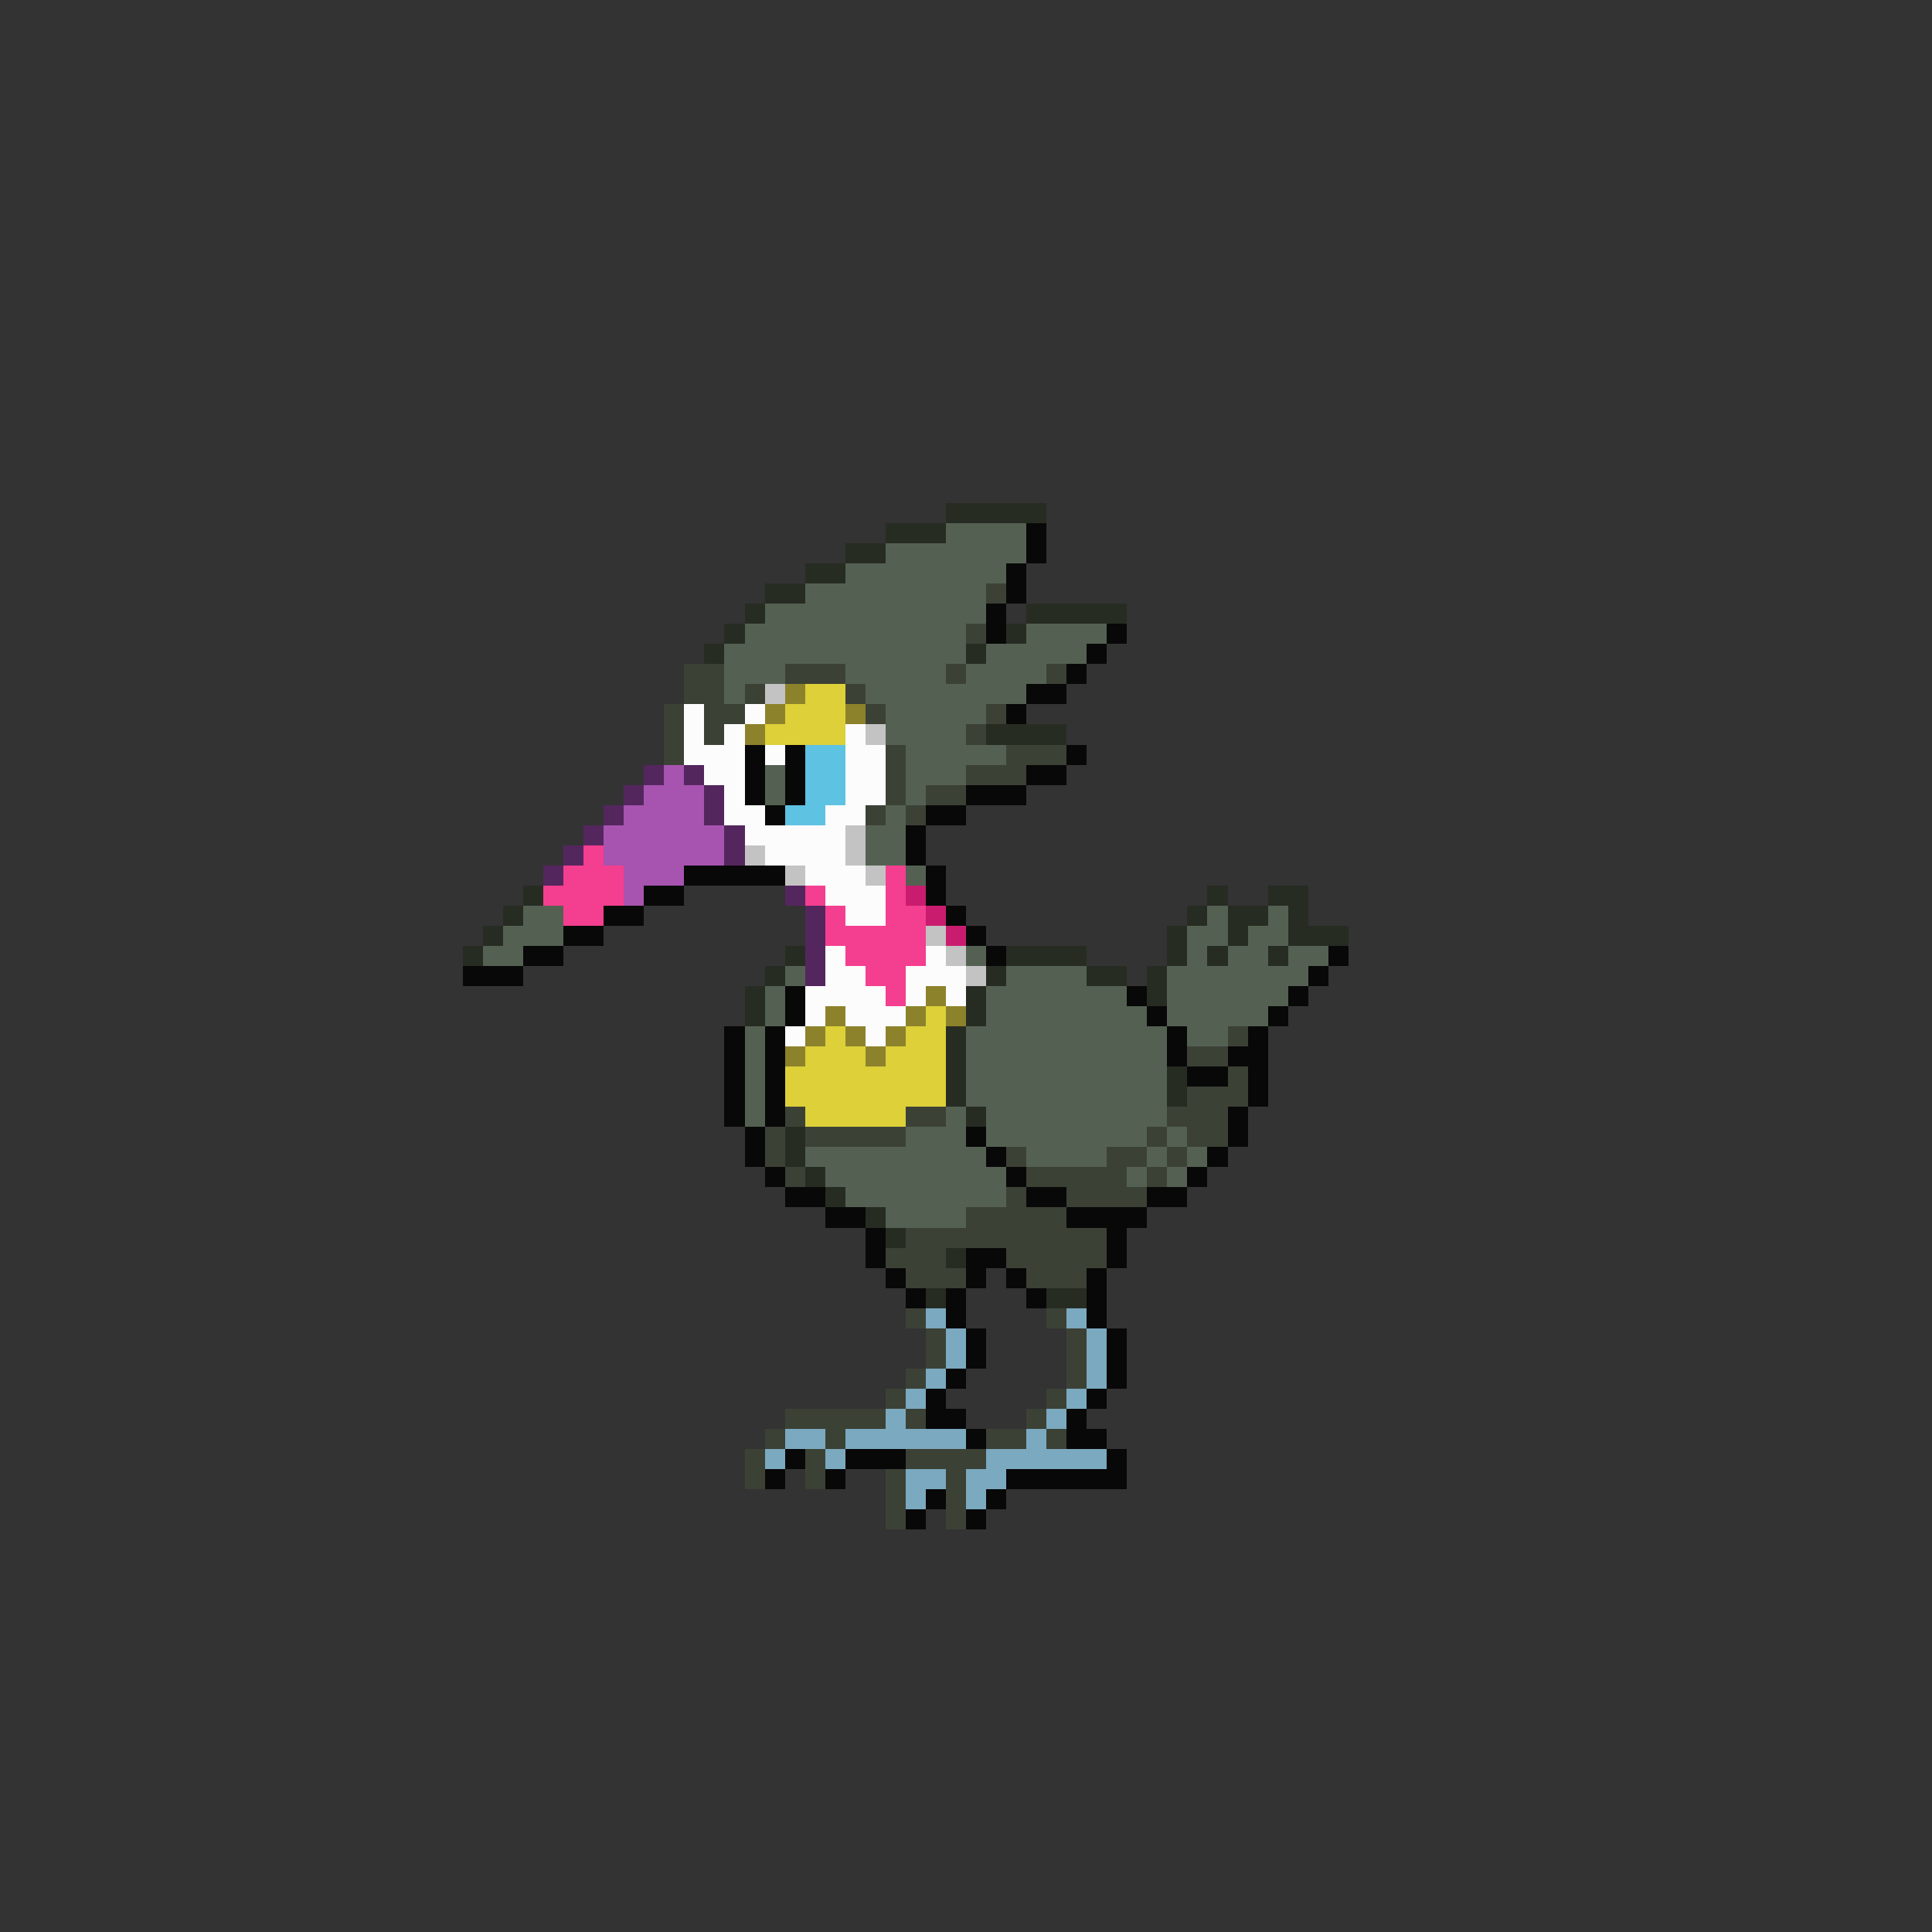 <svg xmlns="http://www.w3.org/2000/svg" viewBox="0 -0.5 96 96" shape-rendering="crispEdges">
<rect x="0" y="-0.5" width="96" height="96" fill="#333333" stroke="none"/>
<path stroke="#272c23" d="M47 25h5M44 26h3M42 27h2M40 28h2M38 29h2M37 30h1M51 30h5M36 31h1M50 31h1M35 32h1M48 32h1M49 36h4M26 44h1M60 44h1M63 44h2M25 45h1M59 45h1M61 45h2M64 45h1M24 46h1M58 46h1M61 46h1M64 46h3M23 47h1M39 47h1M50 47h4M58 47h1M60 47h1M63 47h1M38 48h1M49 48h1M54 48h2M57 48h1M37 49h1M48 49h1M57 49h1M37 50h1M48 50h1M47 51h1M47 52h1M47 53h1M58 53h1M47 54h1M58 54h1M48 55h1M39 56h1M39 57h1M40 58h1M41 59h1M43 60h1M44 61h1M47 62h1M46 64h1M52 64h2" />
<path stroke="#546152" d="M47 26h4M44 27h7M42 28h8M40 29h9M38 30h11M37 31h11M51 31h4M36 32h12M49 32h5M36 33h3M42 33h5M48 33h4M36 34h1M43 34h8M44 35h5M44 36h4M45 37h5M38 38h1M45 38h3M38 39h1M45 39h1M44 40h1M43 41h2M43 42h2M45 43h1M26 45h2M60 45h1M63 45h1M25 46h3M59 46h2M62 46h2M24 47h2M48 47h1M59 47h1M61 47h2M64 47h2M39 48h1M50 48h4M58 48h7M38 49h1M49 49h7M58 49h6M38 50h1M49 50h8M58 50h5M37 51h1M48 51h10M59 51h2M37 52h1M48 52h10M37 53h1M48 53h10M37 54h1M48 54h10M37 55h1M47 55h1M49 55h9M45 56h3M49 56h8M58 56h1M40 57h9M51 57h4M57 57h1M59 57h1M41 58h9M56 58h1M58 58h1M42 59h8M44 60h4" />
<path stroke="#080808" d="M51 26h1M51 27h1M50 28h1M50 29h1M49 30h1M49 31h1M55 31h1M54 32h1M53 33h1M51 34h2M50 35h1M37 37h1M39 37h1M53 37h1M37 38h1M39 38h1M51 38h2M37 39h1M39 39h1M48 39h3M38 40h1M46 40h2M45 41h1M45 42h1M34 43h5M46 43h1M32 44h2M46 44h1M30 45h2M47 45h1M28 46h2M48 46h1M26 47h2M49 47h1M66 47h1M23 48h3M65 48h1M39 49h1M56 49h1M64 49h1M39 50h1M57 50h1M63 50h1M36 51h1M38 51h1M58 51h1M62 51h1M36 52h1M38 52h1M58 52h1M61 52h2M36 53h1M38 53h1M59 53h2M62 53h1M36 54h1M38 54h1M62 54h1M36 55h1M38 55h1M61 55h1M37 56h1M48 56h1M61 56h1M37 57h1M49 57h1M60 57h1M38 58h1M50 58h1M59 58h1M39 59h2M51 59h2M57 59h2M41 60h2M53 60h4M43 61h1M55 61h1M43 62h1M48 62h2M55 62h1M44 63h1M48 63h1M50 63h1M54 63h1M45 64h1M47 64h1M51 64h1M54 64h1M47 65h1M54 65h1M48 66h1M55 66h1M48 67h1M55 67h1M47 68h1M55 68h1M46 69h1M54 69h1M46 70h2M53 70h1M48 71h1M53 71h2M39 72h1M42 72h3M55 72h1M38 73h1M41 73h1M50 73h6M46 74h1M49 74h1M45 75h1M48 75h1" />
<path stroke="#3c4136" d="M49 29h1M48 31h1M34 33h2M39 33h3M47 33h1M52 33h1M34 34h2M37 34h1M42 34h1M33 35h1M35 35h2M43 35h1M49 35h1M33 36h1M35 36h1M48 36h1M33 37h1M44 37h1M50 37h3M44 38h1M48 38h3M44 39h1M46 39h2M43 40h1M45 40h1M61 51h1M59 52h2M61 53h1M59 54h3M39 55h1M45 55h2M58 55h3M38 56h1M40 56h5M57 56h1M59 56h2M38 57h1M50 57h1M55 57h2M58 57h1M39 58h1M51 58h5M57 58h1M50 59h1M53 59h4M48 60h5M45 61h10M44 62h3M50 62h5M45 63h3M51 63h3M45 65h1M52 65h1M46 66h1M53 66h1M46 67h1M53 67h1M45 68h1M53 68h1M44 69h1M52 69h1M39 70h5M45 70h1M51 70h1M38 71h1M41 71h1M49 71h2M52 71h1M37 72h1M40 72h1M45 72h4M37 73h1M40 73h1M44 73h1M47 73h1M44 74h1M47 74h1M44 75h1M47 75h1" />
<path stroke="#c3c3c3" d="M38 34h1M43 36h1M42 41h1M37 42h1M42 42h1M39 43h1M43 43h1M46 46h1M47 47h1M48 48h1" />
<path stroke="#8d822c" d="M39 34h1M38 35h1M42 35h1M37 36h1M46 49h1M41 50h1M45 50h1M47 50h1M40 51h1M42 51h1M44 51h1M39 52h1M43 52h1" />
<path stroke="#ddd039" d="M40 34h2M39 35h3M38 36h4M46 50h1M41 51h1M45 51h2M40 52h3M44 52h3M39 53h8M39 54h8M40 55h5" />
<path stroke="#fcfcfc" d="M34 35h1M37 35h1M34 36h1M36 36h1M42 36h1M34 37h3M38 37h1M42 37h2M35 38h2M42 38h2M36 39h1M42 39h2M36 40h2M41 40h2M37 41h5M38 42h4M40 43h3M41 44h3M42 45h2M41 47h1M46 47h1M41 48h2M45 48h3M40 49h4M45 49h1M47 49h1M40 50h1M42 50h3M39 51h1M43 51h1" />
<path stroke="#5ec2e3" d="M40 37h2M40 38h2M40 39h2M39 40h2" />
<path stroke="#54265e" d="M32 38h1M34 38h1M31 39h1M35 39h1M30 40h1M35 40h1M29 41h1M36 41h1M28 42h1M36 42h1M27 43h1M39 44h1M40 45h1M40 46h1M40 47h1M40 48h1" />
<path stroke="#a753b0" d="M33 38h1M32 39h3M31 40h4M30 41h6M30 42h6M31 43h3M31 44h1" />
<path stroke="#f43e8f" d="M29 42h1M28 43h3M44 43h1M27 44h4M40 44h1M44 44h1M28 45h2M41 45h1M44 45h2M41 46h5M42 47h4M43 48h2M44 49h1" />
<path stroke="#ca1c6f" d="M45 44h1M46 45h1M47 46h1" />
<path stroke="#7ba9bf" d="M46 65h1M53 65h1M47 66h1M54 66h1M47 67h1M54 67h1M46 68h1M54 68h1M45 69h1M53 69h1M44 70h1M52 70h1M39 71h2M42 71h6M51 71h1M38 72h1M41 72h1M49 72h6M45 73h2M48 73h2M45 74h1M48 74h1" />
</svg>